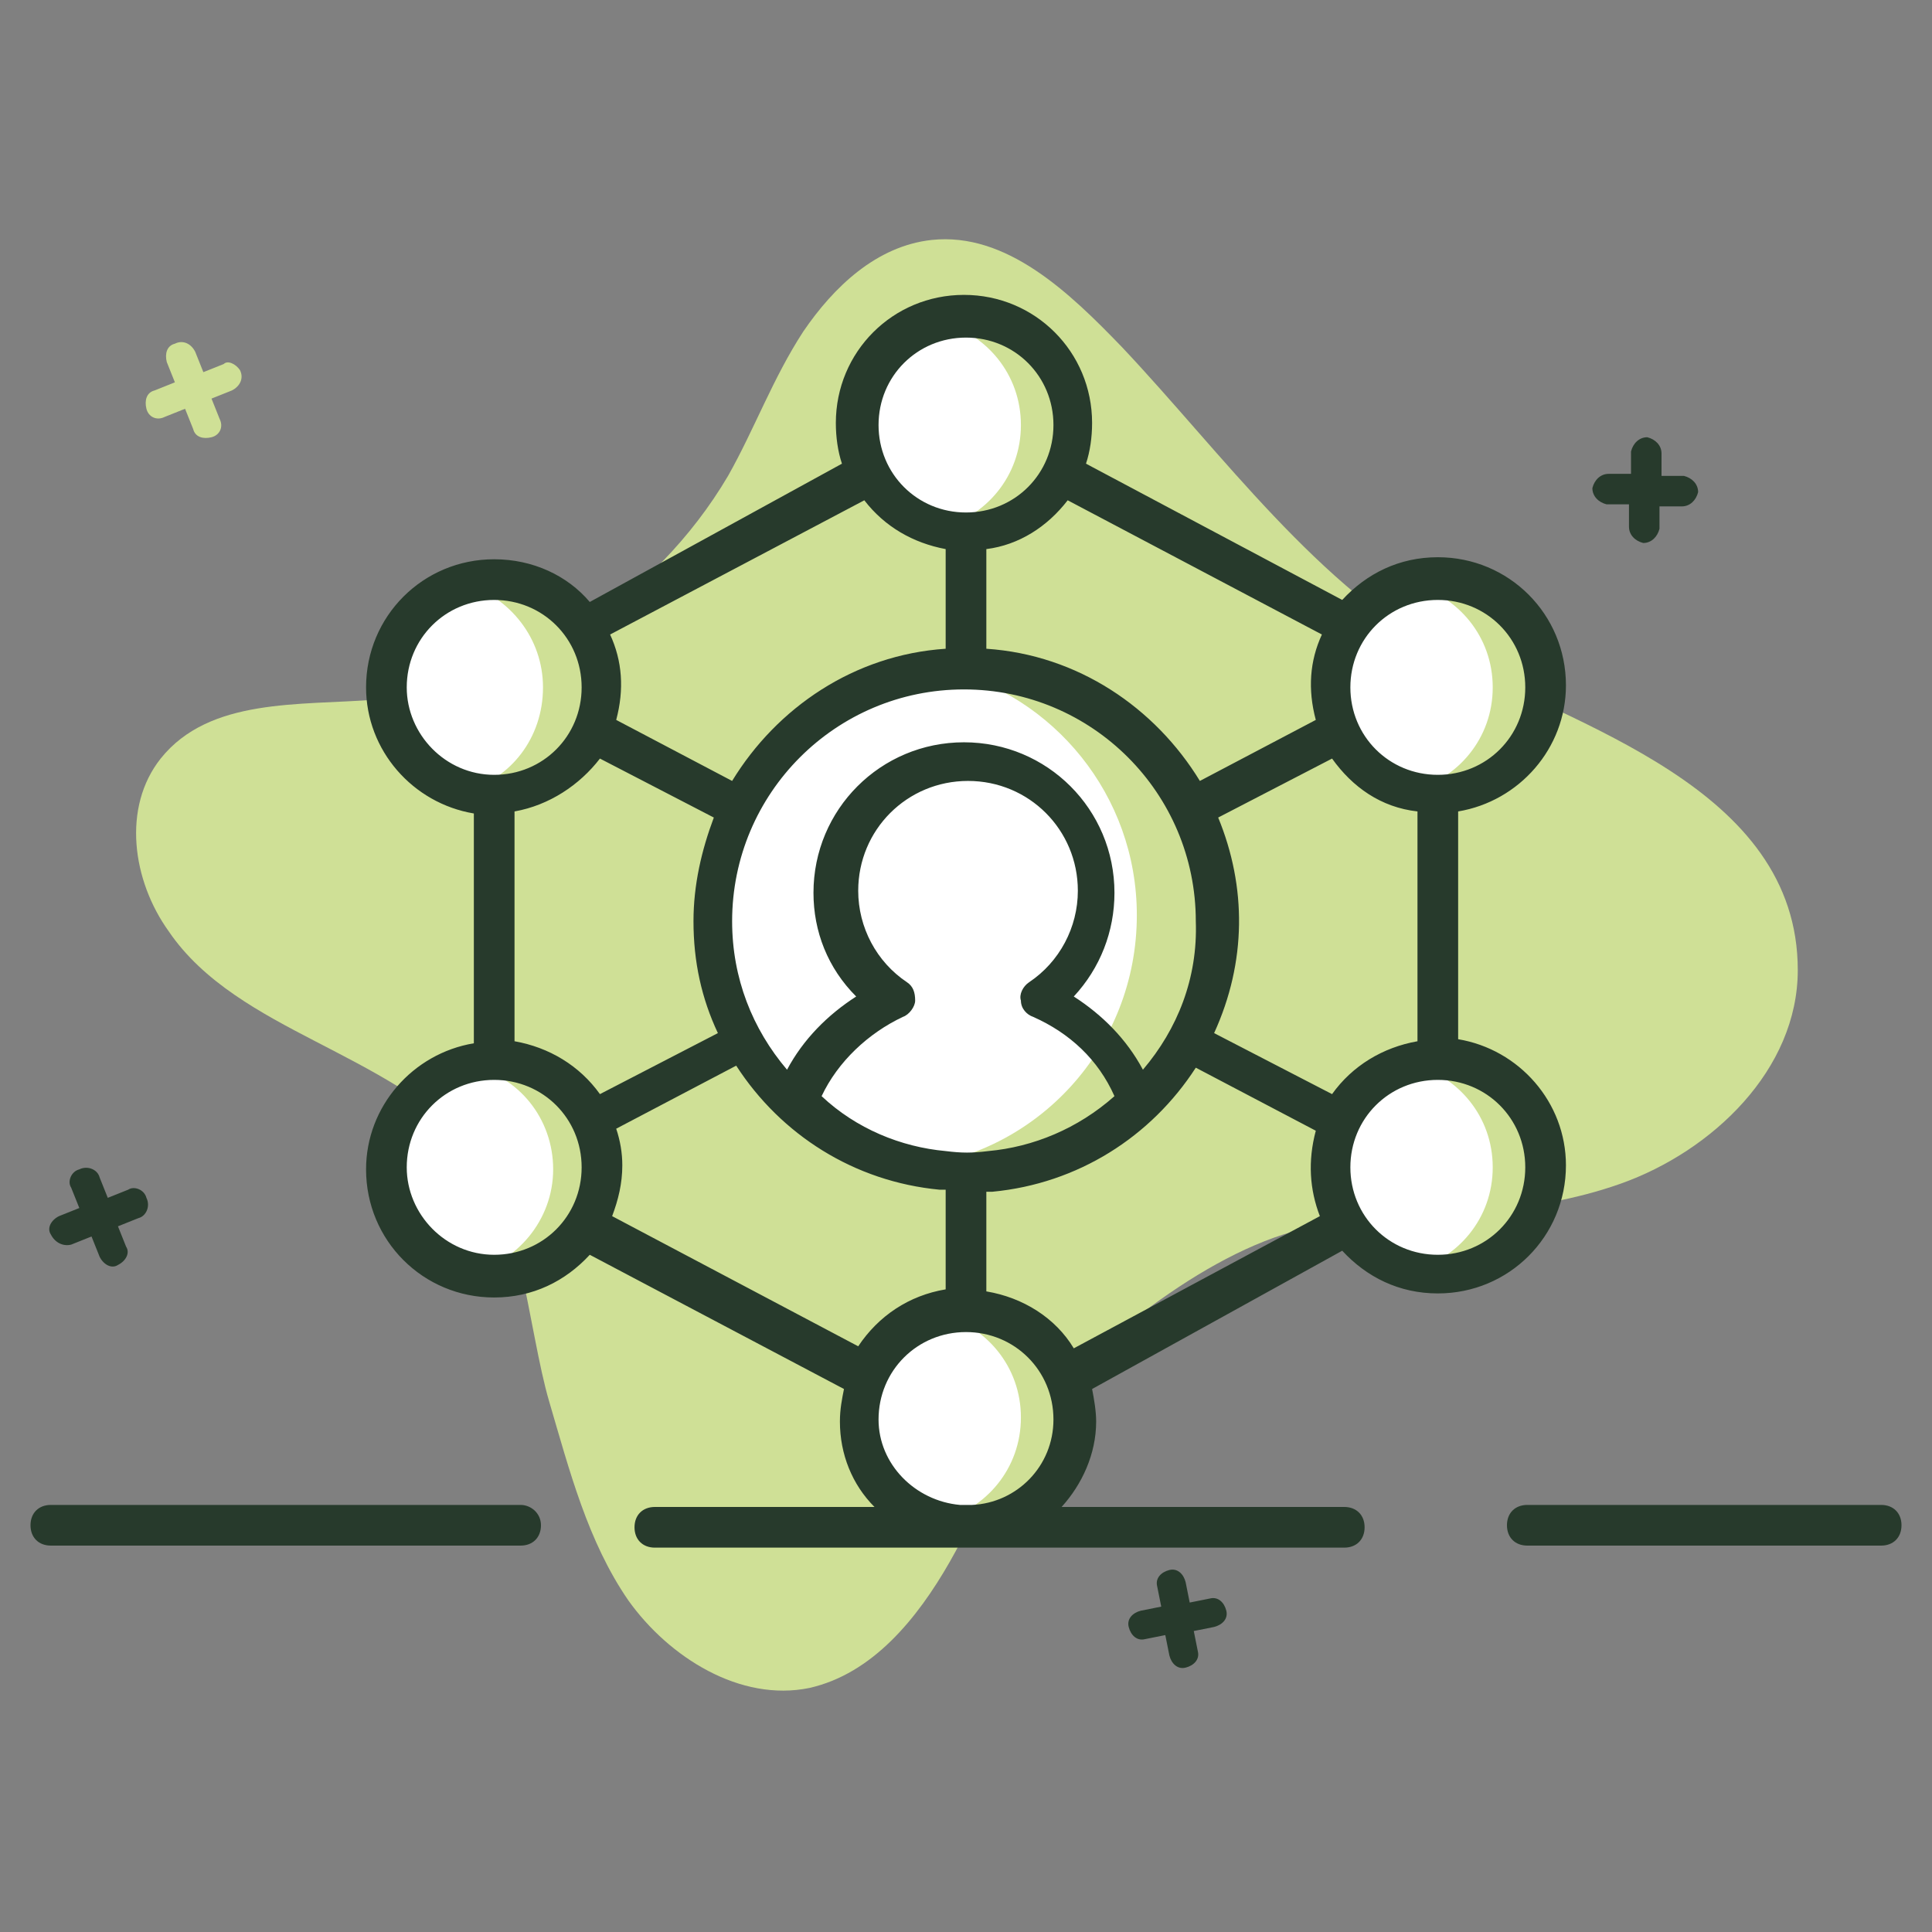 <svg width="512" height="512" viewBox="0 0 512 512" fill="none" xmlns="http://www.w3.org/2000/svg">
<rect x="0" y="0" width="512" height="512" fill="#808080" stroke="none"/>
<path d="M476.43 257.078C476.43 283.486 453.794 305.044 429.541 313.667C405.288 322.291 378.341 321.752 352.472 324.446C326.602 327.141 296.421 350.855 278.097 369.718C266.24 382.114 260.312 398.821 251.688 413.912C243.065 429.002 231.208 443.554 214.501 447.326C196.177 451.099 177.314 439.242 166.535 424.152C155.756 408.522 150.905 389.659 145.516 371.335C140.126 353.011 137.432 316.901 124.497 302.888C113.179 291.032 98.088 283.486 83.537 275.941C68.985 268.396 53.895 260.312 44.733 246.838C35.032 233.364 32.337 213.962 42.577 201.027C55.512 184.859 79.225 187.015 99.705 185.398C137.971 182.164 173.541 158.989 192.943 126.114C199.95 113.718 204.8 100.244 212.884 87.848C220.968 75.992 232.286 65.213 246.838 63.596C266.779 61.44 283.486 77.608 297.499 92.16C323.907 120.185 349.238 155.756 383.731 174.08C417.145 192.404 476.43 208.573 476.43 257.078Z" fill="#CFE096"/>
<path d="M63.596 98.088C64.674 100.244 63.596 102.4 61.44 103.478L56.051 105.634L58.206 111.023C59.284 113.179 58.206 115.335 56.051 115.874C53.895 116.413 51.739 115.874 51.2 113.718L49.044 108.328L43.655 110.484C41.499 111.562 39.343 110.484 38.804 108.328C38.265 106.173 38.804 104.017 40.96 103.478L46.349 101.322L44.194 95.933C43.655 93.777 44.194 91.621 46.349 91.082C48.505 90.004 50.661 91.082 51.739 93.238L53.895 98.627L59.284 96.472C60.362 95.394 62.518 96.472 63.596 98.088Z" fill="#CFE096"/>
<path d="M256 141.204C271.776 141.204 284.564 128.416 284.564 112.64C284.564 96.864 271.776 84.076 256 84.076C240.224 84.076 227.436 96.864 227.436 112.64C227.436 128.416 240.224 141.204 256 141.204Z" fill="white"/>
<path d="M284.564 112.64C284.564 128.269 271.63 141.204 256 141.204C253.844 141.204 251.15 140.665 248.994 140.126C261.39 136.893 270.552 126.114 270.552 112.64C270.552 99.166 261.39 88.387 248.994 85.154C251.15 84.615 253.305 84.076 256 84.076C271.63 84.076 284.564 96.472 284.564 112.64Z" fill="#CFE096"/>
<path d="M256 404.211C271.776 404.211 284.564 391.422 284.564 375.646C284.564 359.871 271.776 347.082 256 347.082C240.224 347.082 227.436 359.871 227.436 375.646C227.436 391.422 240.224 404.211 256 404.211Z" fill="white"/>
<path d="M284.564 375.646C284.564 391.276 271.63 404.211 256 404.211C253.844 404.211 251.15 403.672 248.994 403.133C261.39 399.899 270.552 389.12 270.552 375.646C270.552 362.173 261.39 351.394 248.994 348.16C251.15 347.621 253.305 347.082 256 347.082C271.63 347.621 284.564 360.017 284.564 375.646Z" fill="#CFE096"/>
<path d="M381.036 337.92C396.811 337.92 409.6 325.131 409.6 309.356C409.6 293.58 396.811 280.792 381.036 280.792C365.26 280.792 352.472 293.58 352.472 309.356C352.472 325.131 365.26 337.92 381.036 337.92Z" fill="white"/>
<path d="M409.6 309.356C409.6 324.985 396.665 337.92 381.036 337.92C378.88 337.92 376.185 337.381 374.03 336.842C386.425 333.608 395.587 322.829 395.587 309.356C395.587 295.882 386.425 285.103 374.03 281.869C376.185 281.331 378.341 280.792 381.036 280.792C396.665 280.792 409.6 293.726 409.6 309.356Z" fill="#CFE096"/>
<path d="M130.964 337.92C146.74 337.92 159.528 325.131 159.528 309.356C159.528 293.58 146.74 280.792 130.964 280.792C115.189 280.792 102.4 293.58 102.4 309.356C102.4 325.131 115.189 337.92 130.964 337.92Z" fill="white"/>
<path d="M159.528 309.356C159.528 324.985 146.594 337.92 130.964 337.92C128.808 337.92 126.653 337.92 124.497 337.381C136.893 334.686 146.594 323.368 146.594 309.895C146.594 296.421 137.432 285.103 124.497 282.408C126.653 281.869 128.808 281.869 130.964 281.869C146.594 280.792 159.528 293.726 159.528 309.356Z" fill="#CFE096"/>
<path d="M130.964 210.728C146.74 210.728 159.528 197.94 159.528 182.164C159.528 166.389 146.74 153.6 130.964 153.6C115.189 153.6 102.4 166.389 102.4 182.164C102.4 197.94 115.189 210.728 130.964 210.728Z" fill="white"/>
<path d="M159.528 182.164C159.528 197.794 146.594 210.728 130.964 210.728C128.269 210.728 125.575 210.189 123.419 209.651C135.276 206.417 143.899 195.638 143.899 182.164C143.899 169.229 135.276 158.451 123.419 154.678C126.114 154.139 128.269 153.6 130.964 153.6C146.594 153.6 159.528 165.996 159.528 182.164Z" fill="#CFE096"/>
<path d="M381.036 210.728C396.811 210.728 409.6 197.94 409.6 182.164C409.6 166.389 396.811 153.6 381.036 153.6C365.26 153.6 352.472 166.389 352.472 182.164C352.472 197.94 365.26 210.728 381.036 210.728Z" fill="white"/>
<path d="M409.6 182.164C409.6 197.794 396.665 210.728 381.036 210.728C378.88 210.728 376.185 210.189 374.03 209.651C386.425 206.417 395.587 195.638 395.587 182.164C395.587 168.691 386.425 157.912 374.03 154.678C376.185 154.139 378.341 153.6 381.036 153.6C396.665 153.6 409.6 165.996 409.6 182.164Z" fill="#CFE096"/>
<path d="M322.83 244.143C322.83 280.792 292.648 310.973 256 310.973C219.352 310.973 189.171 280.792 189.171 244.143C189.171 206.956 219.352 177.314 256 177.314C292.648 177.314 322.83 206.956 322.83 244.143Z" fill="white"/>
<path d="M301.272 292.109C289.415 303.427 273.785 310.973 256 310.973C238.215 310.973 222.585 303.966 210.728 292.109C215.579 279.714 224.741 270.013 236.598 265.162C227.436 259.234 221.507 248.455 221.507 236.598C221.507 217.735 236.598 202.105 256 202.105C274.863 202.105 290.493 217.196 290.493 236.598C290.493 248.455 284.564 258.695 275.402 265.162C286.72 270.013 296.421 280.253 301.272 292.109Z" fill="white"/>
<path d="M322.829 244.143C322.829 280.792 292.648 310.973 256 310.973C250.611 310.973 245.76 310.434 240.909 309.356C274.863 306.122 301.272 277.558 301.272 242.526C301.272 210.728 279.175 184.32 250.072 177.314C252.227 177.314 254.383 176.775 256.539 176.775C292.648 177.314 322.829 206.956 322.829 244.143Z" fill="#CFE096"/>
<path d="M425.768 133.659H431.697V139.587C431.697 141.743 433.314 143.36 435.47 143.899C437.625 143.899 439.242 142.282 439.781 140.126V134.198H445.71C447.865 134.198 449.482 132.581 450.021 130.425C450.021 128.269 448.404 126.653 446.248 126.114H440.32V120.185C440.32 118.029 438.703 116.413 436.547 115.874C434.392 115.874 432.775 117.491 432.236 119.646V125.575H426.307C424.152 125.575 422.535 127.192 421.996 129.347C421.996 131.503 423.613 133.12 425.768 133.659Z" fill="#273A2C"/>
<path d="M18.863 329.836L24.253 327.68L26.408 333.069C27.486 335.225 29.642 336.303 31.259 335.225C33.415 334.147 34.493 331.992 33.415 330.375L31.259 324.985L36.648 322.829C38.804 322.291 39.882 319.596 38.804 317.44C38.265 315.284 35.571 314.206 33.954 315.284L28.564 317.44L26.408 312.051C25.869 309.895 23.175 308.817 21.019 309.895C18.863 310.434 17.785 313.128 18.863 314.745L21.019 320.135L15.63 322.291C13.474 323.368 12.396 325.524 13.474 327.141C14.552 329.297 16.707 330.375 18.863 329.836Z" fill="#273A2C"/>
<path d="M320.674 423.613L315.284 424.691L314.206 419.301C313.667 417.145 312.051 415.528 309.895 416.067C307.739 416.606 306.122 418.223 306.661 420.379L307.739 425.768L302.349 426.846C300.194 427.385 298.577 429.002 299.116 431.158C299.655 433.314 301.272 434.931 303.427 434.392L308.817 433.314L309.895 438.703C310.434 440.859 312.051 442.476 314.206 441.937C316.362 441.398 317.979 439.781 317.44 437.625L316.362 432.236L321.752 431.158C323.907 430.619 325.524 429.002 324.985 426.846C324.446 424.691 322.829 423.074 320.674 423.613Z" fill="#273A2C"/>
<path d="M137.971 398.821H13.474C10.24 398.821 8.084 400.977 8.084 404.211C8.084 407.444 10.24 409.6 13.474 409.6H137.971C141.204 409.6 143.36 407.444 143.36 404.211C143.36 400.977 140.665 398.821 137.971 398.821Z" fill="#273A2C"/>
<path d="M498.526 398.821H404.749C401.516 398.821 399.36 400.977 399.36 404.211C399.36 407.444 401.516 409.6 404.749 409.6H498.526C501.76 409.6 503.916 407.444 503.916 404.211C503.916 400.977 501.76 398.821 498.526 398.821Z" fill="#273A2C"/>
<path d="M381.036 342.771C399.899 342.771 414.99 327.68 414.99 308.817C414.99 292.109 402.594 278.097 386.425 275.402V215.04C402.594 212.345 414.99 198.333 414.99 181.625C414.99 162.762 399.899 147.672 381.036 147.672C370.796 147.672 362.173 151.983 355.705 158.989L287.798 122.88C288.876 119.646 289.415 115.874 289.415 112.101C289.415 93.238 274.324 78.147 255.461 78.147C236.598 78.147 221.507 93.238 221.507 112.101C221.507 115.874 222.046 119.646 223.124 122.88L156.295 159.528C150.366 152.522 141.204 148.211 130.964 148.211C112.101 148.211 97.011 163.301 97.011 182.164C97.011 198.872 109.406 212.884 125.575 215.579V276.48C109.406 279.175 97.011 293.187 97.011 309.895C97.011 328.758 112.101 343.848 130.964 343.848C141.204 343.848 149.827 339.537 156.295 332.531L223.663 368.101C223.124 370.796 222.585 373.491 222.585 376.724C222.585 385.347 225.819 393.432 231.747 399.36H173.541C170.307 399.36 168.152 401.516 168.152 404.749C168.152 407.983 170.307 410.139 173.541 410.139H356.244C359.478 410.139 361.634 407.983 361.634 404.749C361.634 401.516 359.478 399.36 356.244 399.36H281.331C286.72 393.432 290.493 385.347 290.493 376.724C290.493 374.029 289.954 370.796 289.415 368.101L355.705 331.453C362.173 338.459 370.796 342.771 381.036 342.771ZM261.928 305.044C257.617 305.583 254.922 305.583 250.611 305.044C238.754 303.966 226.897 299.116 217.735 290.493C222.046 281.331 230.131 273.785 239.293 269.474C240.91 268.935 242.526 266.779 242.526 265.162C242.526 263.006 241.987 261.389 240.371 260.312C232.286 254.922 227.436 245.76 227.436 236.059C227.436 219.891 240.371 206.956 256.539 206.956C272.707 206.956 285.642 219.891 285.642 236.059C285.642 245.76 280.792 254.922 272.707 260.312C271.091 261.389 270.013 263.545 270.552 265.162C270.552 267.318 272.168 268.935 273.785 269.474C283.486 273.785 291.032 280.792 295.343 290.493C285.642 299.116 273.785 303.966 261.928 305.044ZM302.888 283.486C298.577 275.402 292.11 268.935 284.564 264.084C291.571 256.539 295.343 246.838 295.343 236.598C295.343 214.501 277.558 196.716 255.461 196.716C233.364 196.716 215.579 214.501 215.579 236.598C215.579 246.838 219.352 256.539 226.897 264.084C219.352 268.935 212.884 275.402 208.573 283.486C199.411 272.707 194.021 259.234 194.021 244.143C194.021 210.189 221.507 182.703 255.461 182.703C289.415 182.703 316.901 210.189 316.901 244.143C317.44 259.234 312.051 272.707 302.888 283.486ZM136.354 275.941V215.04C145.516 213.423 153.6 208.034 158.99 201.027L189.171 216.657C185.937 225.28 183.781 234.442 183.781 244.143C183.781 254.922 185.937 264.623 190.248 273.785L158.99 289.954C153.6 282.408 145.516 277.558 136.354 275.941ZM322.83 216.657L353.011 201.027C358.4 208.573 365.945 213.962 375.646 215.04V275.941C366.484 277.558 358.4 282.408 353.011 289.954L321.752 273.785C330.375 254.922 330.375 234.981 322.83 216.657ZM404.211 309.356C404.211 322.291 393.971 332.531 381.036 332.531C368.101 332.531 357.861 322.291 357.861 309.356C357.861 296.421 368.101 286.181 381.036 286.181C393.971 286.181 404.211 296.421 404.211 309.356ZM381.036 158.989C393.971 158.989 404.211 169.229 404.211 182.164C404.211 195.099 393.971 205.339 381.036 205.339C368.101 205.339 357.861 195.099 357.861 182.164C357.861 169.229 368.101 158.989 381.036 158.989ZM282.947 132.581L350.316 168.152C347.082 175.158 346.543 182.703 348.699 190.787L317.979 206.956C306.122 187.554 285.642 173.541 261.39 171.924V145.516C270.013 144.438 277.558 139.587 282.947 132.581ZM256 89.465C268.935 89.465 279.175 99.705 279.175 112.64C279.175 125.575 268.935 135.815 256 135.815C243.065 135.815 232.825 125.575 232.825 112.64C232.825 99.705 243.065 89.465 256 89.465ZM229.053 132.581C234.442 139.587 241.987 143.899 250.611 145.516V171.924C226.358 173.541 205.878 187.554 194.021 206.956L163.301 190.787C165.457 182.703 164.918 175.158 161.684 168.152L229.053 132.581ZM107.79 182.164C107.79 169.229 118.03 158.989 130.964 158.989C143.899 158.989 154.139 169.229 154.139 182.164C154.139 195.099 143.899 205.339 130.964 205.339C118.03 205.339 107.79 194.56 107.79 182.164ZM107.79 309.356C107.79 296.421 118.03 286.181 130.964 286.181C143.899 286.181 154.139 296.421 154.139 309.356C154.139 322.291 143.899 332.531 130.964 332.531C118.03 332.531 107.79 321.752 107.79 309.356ZM162.223 322.291C163.84 317.979 164.918 313.667 164.918 308.817C164.918 305.583 164.379 302.349 163.301 299.116L195.099 282.408C206.956 300.733 226.358 313.128 248.994 315.284H250.611V341.693C240.91 343.309 232.825 348.699 227.436 356.783L162.223 322.291ZM254.383 398.821C242.526 397.743 232.825 388.042 232.825 376.185C232.825 363.251 243.065 353.011 256 353.011C268.935 353.011 279.175 363.251 279.175 376.185C279.175 388.581 269.474 398.282 257.617 398.821H254.383ZM284.564 357.322C279.714 349.238 271.091 343.848 261.39 342.232V315.823H263.006C285.642 313.667 305.044 301.272 316.901 282.947L348.699 299.655C346.543 307.739 347.082 315.284 349.777 322.291L284.564 357.322Z" fill="#273A2C"/>
</svg>
